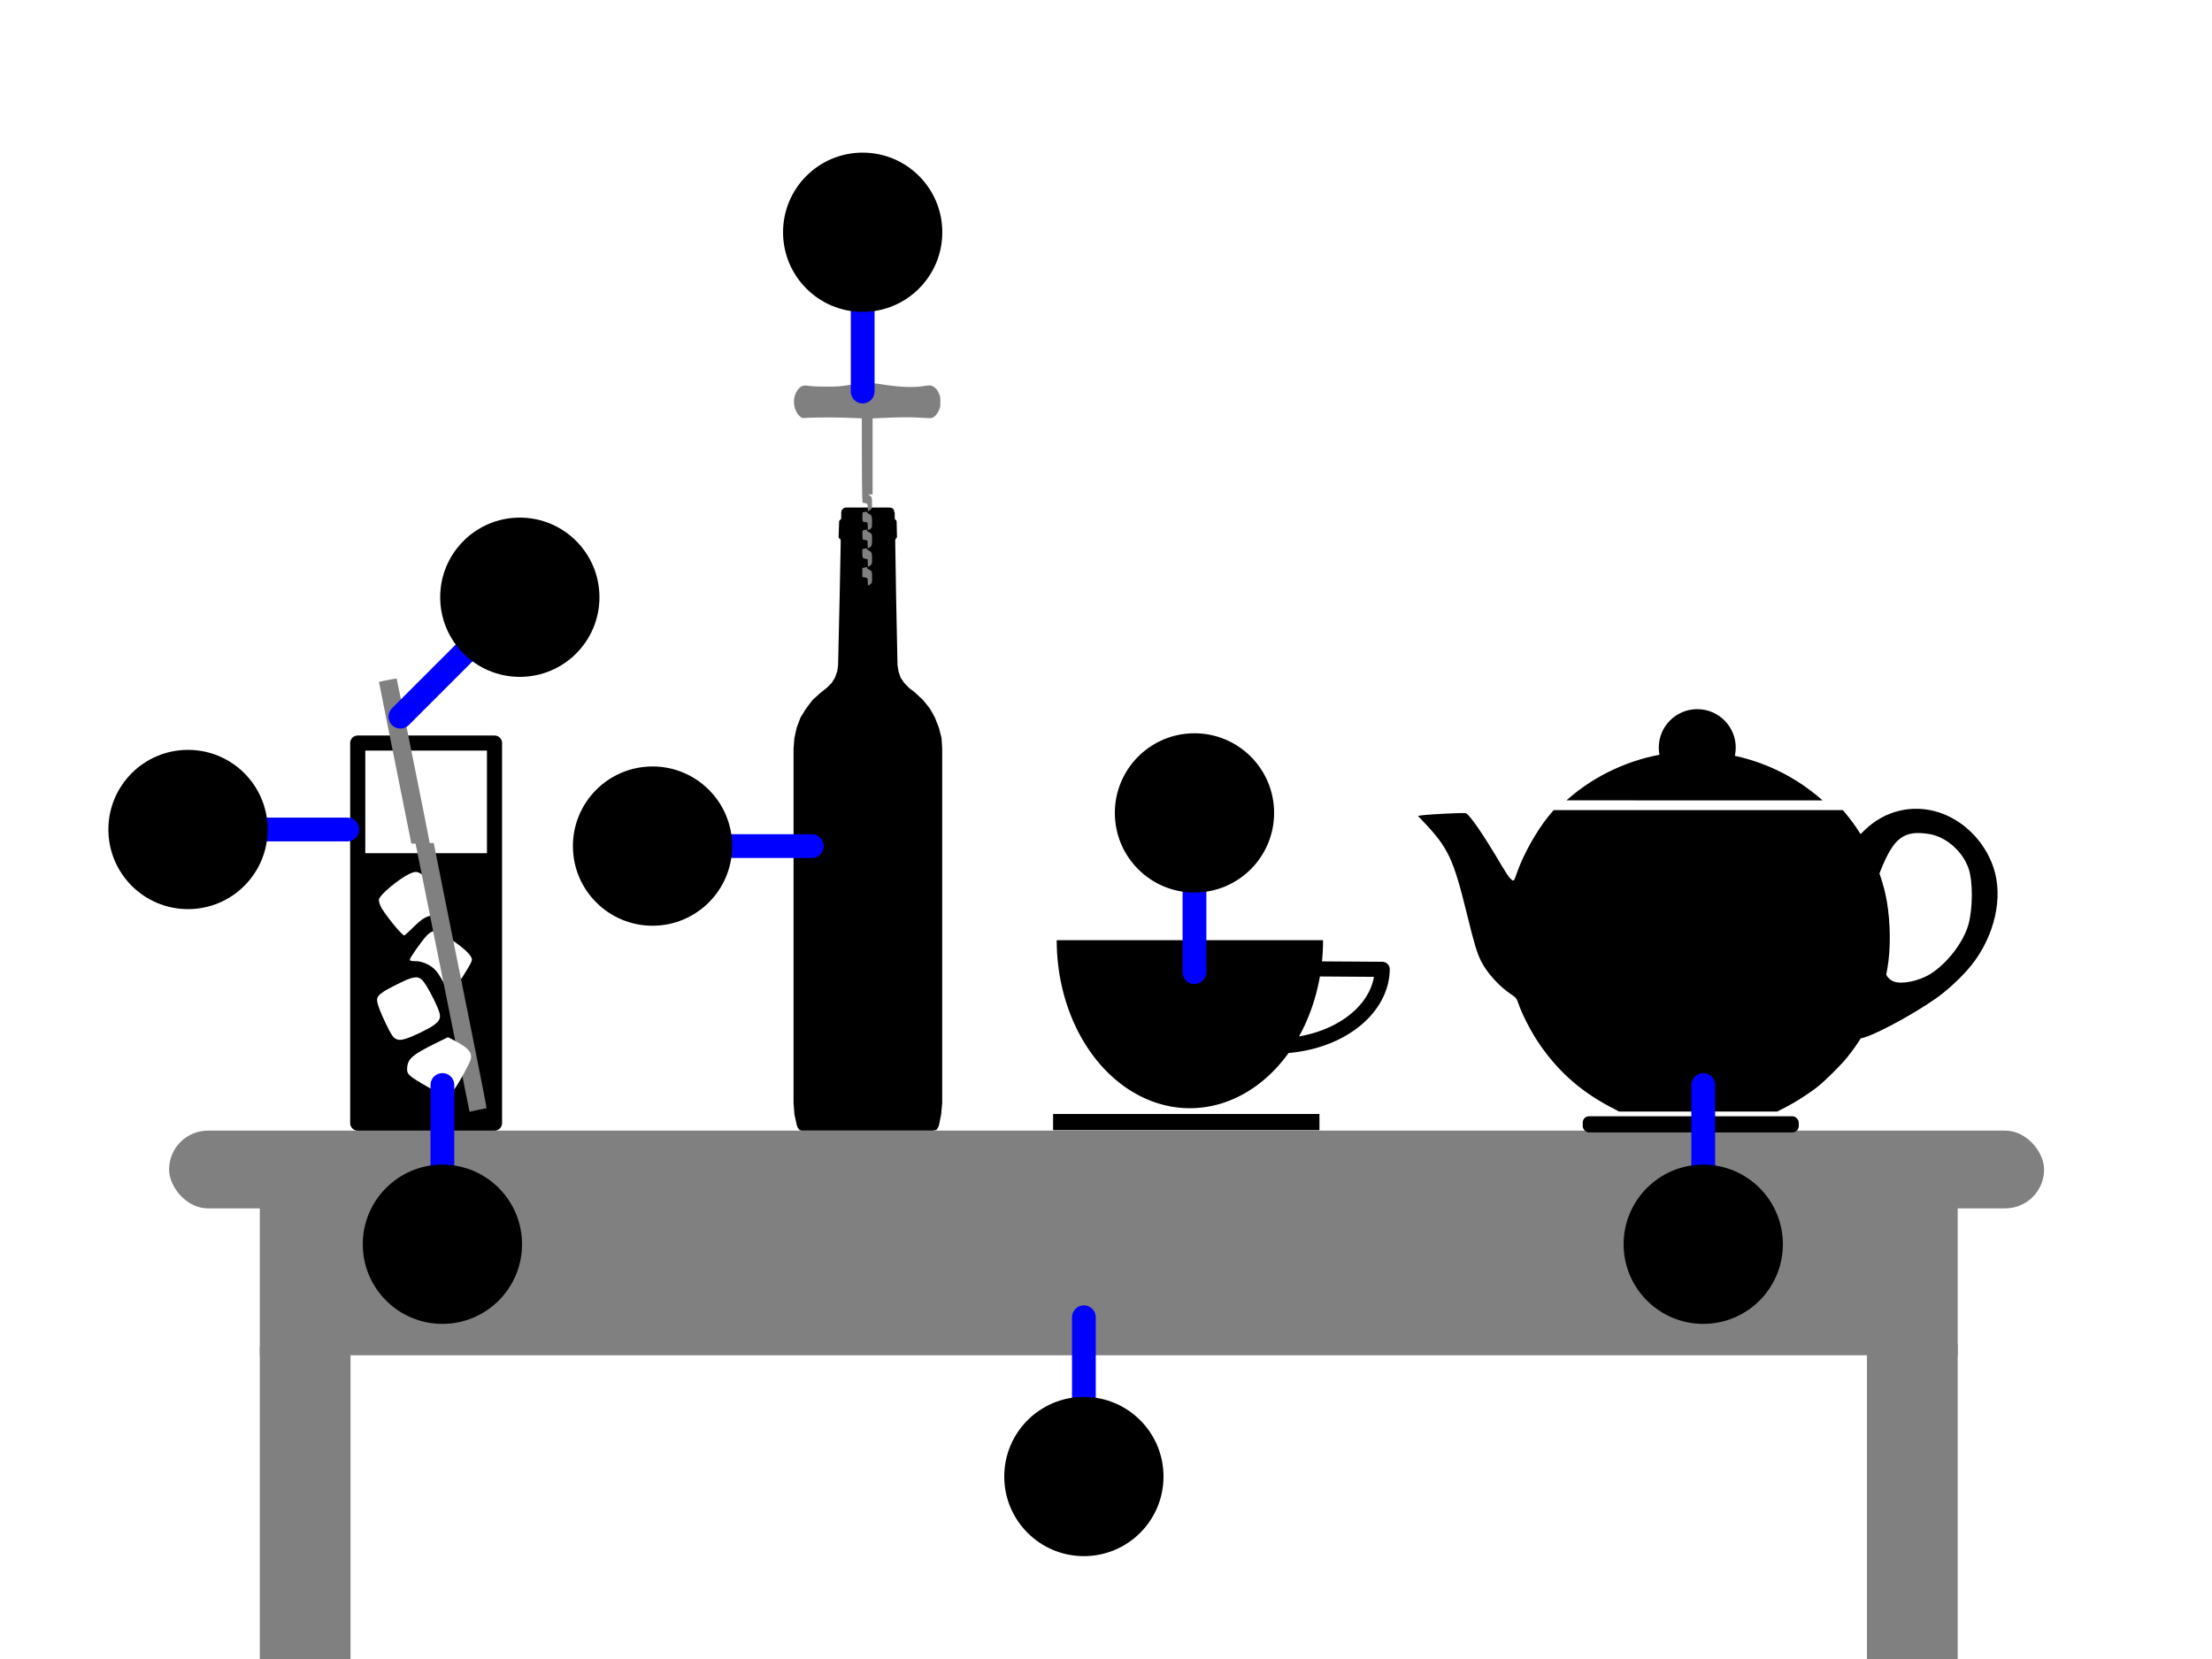 <svg xmlns="http://www.w3.org/2000/svg" viewBox="0 0 1024 768">
<rect width="1024" height="768" id="P009WIImgRctX" fill="#fff"/>

<g style="fill:#808080" transform="translate(0.272,-272.965)">
<rect ry="18" y="796.362" x="78" height="36" width="868" style="fill:#808080;" />
<rect y="818.362" x="120" height="82" width="786" style="fill:#808080;" />
<rect y="896.362" x="120" height="166" width="42" style="fill:#808080;" />
<rect y="895.362" x="864" height="166" width="42" style="fill:#808080;" />
</g>
<circle r="17.814" cy="346.103" cx="785.708" id="path1191" style="fill:#000000;" />
<path d="m 725.909,369.857 c 12.671,-11.121 29.018,-18.617 45.912,-21.053 6.097,-0.879 14.868,-1.119 20.676,-0.566 15.092,1.438 29.486,6.614 41.989,15.099 2.537,1.722 6.107,4.451 8.079,6.176 l 1.145,1.002 -59.273,-0.003 -59.273,-0.003 z" style="fill:#000000;" />
<rect ry="2.947" y="516.739" x="732.692" height="7.5" width="100" style="fill:#000000;" />
<path d="m 863.937,473.75 c 3.652,-7.255 5.984,-13.72 7.603,-21.073 0.912,-4.145 0.991,-4.319 1.244,-2.739 0.299,1.869 1.843,3.626 3.893,4.428 3.622,1.418 11.533,-0.174 16.77,-3.375 7.73,-4.725 15.501,-14.751 17.782,-22.941 2.095,-7.524 2.122,-20.191 0.056,-26.07 -2.809,-7.992 -10.48,-14.665 -18.279,-15.9 -11.707,-1.855 -16.379,1.694 -22.48,17.076 l -1.145,2.887 -1.156,-3.256 c -1.228,-3.458 -4.493,-10.488 -6.462,-13.911 l -1.186,-2.062 3.031,-2.891 c 9.091,-8.669 21.632,-11.651 33.544,-7.976 12.576,3.879 23.012,14.998 26.412,28.139 3.702,14.307 -1.512,32.396 -13.031,45.209 -4.312,4.796 -9.857,9.778 -14.471,13 -11.821,8.256 -31.01,18.347 -34.888,18.347 -0.545,0 0.085,-1.571 2.763,-6.892 z" style="fill:#000000;" />
<path d="m 745.258,512.321 c -14.137,-7.444 -25.04,-17.359 -33.708,-30.655 -3.274,-5.022 -6.941,-12.256 -8.544,-16.858 -0.952,-2.732 -1.168,-3.002 -3.795,-4.752 -5.227,-3.482 -10.89,-9.776 -13.535,-15.042 -1.936,-3.855 -3.247,-8.201 -6.546,-21.7 -6.242,-25.543 -8.686,-30.783 -19.867,-42.599 l -2.864,-3.026 1.803,-0.255 c 3.508,-0.495 19.22,-1.268 20.295,-0.998 1.721,0.432 8.198,9.868 16.763,24.421 3.194,5.427 4.894,7.414 5.63,6.578 0.184,-0.21 0.858,-1.908 1.497,-3.774 2.726,-7.966 9.222,-19.519 14.607,-25.978 l 2.21,-2.651 h 66.958 66.958 l 1.67,2.015 c 8.376,10.107 14.868,23.284 17.917,36.369 2.148,9.219 2.748,22.118 1.479,31.799 -2.1,16.023 -9.003,31.987 -19.219,44.446 -2.94,3.585 -9.831,10.432 -13.336,13.249 -3.773,3.033 -10.269,7.227 -14.799,9.555 l -4.099,2.106 -36.618,-0.009 -36.618,-0.009 -4.241,-2.233 z" style="fill:#000000;" />
<path style="fill:none;stroke:#000000;stroke-width:7;stroke-linejoin:round;" d="m -639.479,-449.283 a 49.301,35.808 0 0 1 49.558,-35.43 49.301,35.808 0 0 1 49.041,35.807 h -49.301 z" transform="rotate(179.951)" />
  <path style="fill:#000000;" d="m 612.477,435.23 a 61.649,77.795 0 0 1 -30.824,67.372 61.649,77.795 0 0 1 -61.649,0 61.649,77.795 0 0 1 -30.824,-67.372" />
<rect style="fill:#000000;" width="123.297" height="7.5" x="487.506" y="515.695" />
<rect style="fill:none;stroke:#000000;stroke-width:7;stroke-linejoin:round;" width="63.327" height="175.925" x="165.599" y="343.987" />
<rect style="fill:#000000;" width="58" height="125" x="168.212" y="394.969"/>
<path style="fill:#808080;" d="m 190.421,390.504 c 0,0 -3.409,-17.092 -7.534,-37.571 -4.125,-20.48 -7.48,-37.25 -7.455,-37.267 0.217,-0.15 8.107,-1.645 8.188,-1.552 0.076,0.087 6.699,32.697 8.132,40.034 0.048,0.246 1.689,8.407 3.648,18.136 1.958,9.729 3.561,18.233 3.561,18.233 l -4.23,0.003 z" />
<path style="fill:#ffffff;" d="m 207.609,458.647 c -0.214,-0.243 -1.127,-1.766 -2.029,-3.384 -2.196,-3.941 -3.274,-5.528 -4.565,-6.718 -2.362,-2.178 -5.756,-3.584 -8.668,-3.593 -2.136,-0.006 -2.609,-0.148 -2.609,-0.784 0,-0.824 5.698,-8.865 7.86,-11.093 2.761,-2.845 4.565,-2.719 9.607,0.673 6.473,4.354 10.038,7.424 10.936,9.414 0.438,0.97 0.439,1.069 0.02,2.163 -0.795,2.083 -6.291,10.643 -8.307,12.939 -0.805,0.917 -1.647,1.06 -2.245,0.382 v 0 z" />
<path style="fill:#ffffff;1" d="m 184.696,430.895 c -2.233,-2.359 -6.824,-8.351 -8.047,-10.503 -0.892,-1.57 -1.401,-3.316 -1.2,-4.118 0.565,-2.249 9.27,-9.481 14.177,-11.777 3.864,-1.808 5.116,-1.09 11.111,6.376 4.906,6.11 6.173,8.636 5.337,10.637 -0.567,1.358 -1.371,1.758 -4.021,2.003 -4.687,0.432 -6.237,1.296 -11.289,6.284 -1.828,1.805 -3.476,3.281 -3.663,3.281 -0.187,0 -1.27,-0.982 -2.406,-2.183 z" />
<path style="fill:#808080;" d="m 217.213,513.909 c -0.104,-0.418 -5.67,-28.001 -12.37,-61.296 -6.7,-33.295 -12.515,-62.362 -12.515,-62.362 l 4.175,0.013 4.286,-0.004 4.551,22.799 c 2.481,12.426 8.036,39.987 12.322,61.25 4.286,21.263 7.696,38.666 7.577,38.674 -0.118,0.007 -1.93,0.389 -4.027,0.849 l -3.812,0.836 z" />
<path style="fill:#ffffff;" d="m 183.236,480.919 c -1.299,-0.643 -2.201,-2.027 -4.684,-7.185 -2.39,-4.964 -3.815,-8.694 -3.962,-10.371 -0.145,-1.66 0.491,-2.602 2.839,-4.205 2.254,-1.538 9.762,-5.283 12.293,-6.131 2.979,-0.998 4.334,-0.793 5.94,0.899 1.686,1.775 6.03,9.924 7.522,14.109 1.106,3.103 0.48,4.623 -2.826,6.853 -2.417,1.631 -8.836,4.746 -11.885,5.767 -2.664,0.893 -3.846,0.952 -5.238,0.263 z" />
<path style="fill:#ffffff;" d="m 205.378,506.649 c -1.49,-0.285 -5.446,-2.268 -10.157,-5.092 -6.356,-3.811 -6.994,-4.514 -6.723,-7.417 0.38,-4.073 2.579,-5.958 12.882,-11.04 l 6.007,-2.964 3.022,1.589 c 5.707,3 7.678,4.903 7.678,7.412 0,1.106 -0.248,1.81 -1.562,4.438 -1.911,3.821 -5.028,9.174 -6.398,10.988 -1.447,1.916 -2.717,2.474 -4.749,2.086 z"/>

<polygon points="289.07,53.789 288.25,56.863 288.25,64.036 287.84,64.855 287.02,65.88 286,66.7 285.79,67.93 285.18,85.965 285.38,87.194 286.41,88.014 286.61,88.014 287.23,89.039 287.64,89.858 287.64,93.548 286.41,156.87 284.56,238.03 283.54,245.61 280.87,252.99 276.98,259.34 271.45,264.88 263.45,271.23 254.03,279.84 246.44,289.88 239.88,300.54 235.38,312.63 232.71,324.72 231.69,337.22 231.69,757.76 232.71,771.49 235.58,784.6 236.81,787.48 238.66,789.93 241.26,790.77 397.06,790.77 401.17,789.93 403.02,787.48 404.25,784.6 406.91,771.49 408.14,757.76 408.14,337.22 407.32,324.72 404.25,312.63 399.53,300.54 393.59,289.88 385.6,279.84 376.38,271.23 368.38,264.88 363.06,259.34 358.75,252.99 356.29,245.61 355.06,238.03 353.42,156.87 352.4,93.548 352.4,89.858 352.6,89.039 353.22,88.014 354.04,87.194 354.45,85.965 354.04,67.93 353.83,66.7 353.01,65.88 351.99,64.855 351.78,64.036 351.78,56.863 351.37,56.863 350.76,53.789 348.71,51.74 345.63,51.124 293.99,51.124 291.33,51.74 " style="fill:#000" transform="matrix(0.39,0,0,0.39,277,215)" />
<path style="fill:#808080;" d="m 401.704,235.012 c 0,-1.755 -0.105,-1.905 -1.492,-2.129 l -0.883,-0.143 -0.161,-2.247 c -0.089,-1.236 -0.173,-10.025 -0.188,-19.532 l -0.026,-17.285 -4.688,-0.213 c -5.247,-0.239 -14.125,-0.28 -19.473,-0.091 l -3.535,0.125 -0.965,-0.775 c -1.97,-1.581 -3.143,-5.215 -2.648,-8.201 0.325,-1.964 1.098,-3.605 2.232,-4.739 1.335,-1.335 2.234,-1.546 4.807,-1.131 1.415,0.228 4.144,0.341 8.019,0.331 5.435,-0.014 6.25,-0.077 10.875,-0.842 6.161,-1.019 9.278,-1.083 14.125,-0.289 7.765,1.273 14.454,1.63 18.875,1.009 4.101,-0.576 4.221,-0.577 5.312,-0.02 1.18,0.602 2.049,1.64 2.863,3.421 0.466,1.019 0.566,1.676 0.569,3.736 0.003,2.219 -0.075,2.669 -0.697,4 -0.775,1.66 -1.669,2.723 -2.779,3.302 -0.646,0.337 -1.31,0.345 -5.625,0.066 -4.673,-0.302 -10.005,-0.253 -18.923,0.175 l -3.345,0.16 v 17.586 17.586 l -1.062,0.01 -1.062,0.01 0.681,0.37 c 1.018,0.552 1.194,1.097 1.194,3.697 0,2.339 -0.01,2.378 -0.769,3.016 -0.423,0.356 -0.873,0.647 -1,0.647 -0.127,2e-5 -0.231,-0.725 -0.231,-1.61 z"/>
<path style="fill:#808080;" d="m 401.704,243.652 c 0,-1.843 -0.142,-2.016 -1.661,-2.026 -0.705,-0.005 -0.839,-0.428 -0.839,-2.649 0,-1.407 0.083,-1.855 0.344,-1.855 0.189,0 0.695,-0.07 1.125,-0.156 0.598,-0.12 0.781,-0.068 0.781,0.22 0,0.207 0.342,0.518 0.76,0.691 1.253,0.519 1.49,1.1 1.49,3.656 0,1.264 -0.07,2.481 -0.155,2.704 -0.135,0.351 -1.314,1.136 -1.707,1.136 -0.076,0 -0.137,-0.774 -0.137,-1.721 z" />
<path style="fill:#808080;" d="m 401.652,252.072 -0.073,-1.802 -1.125,-0.272 -1.125,-0.272 -0.073,-2.055 c -0.078,-2.206 -0.119,-2.134 1.385,-2.394 0.677,-0.117 0.812,-0.062 0.812,0.326 0,0.277 0.231,0.525 0.567,0.609 0.312,0.078 0.818,0.376 1.125,0.662 0.501,0.467 0.558,0.759 0.558,2.901 0,2.642 -0.176,3.169 -1.246,3.722 l -0.732,0.378 z" />
<path style="fill:#808080;" d="m 401.704,260.634 v -1.739 l -0.938,-0.169 c -1.447,-0.261 -1.562,-0.453 -1.562,-2.603 v -1.938 l 0.781,-0.156 c 1.162,-0.232 1.469,-0.193 1.469,0.188 0,0.19 0.342,0.486 0.76,0.659 1.267,0.525 1.49,1.091 1.49,3.779 0,2.398 -0.008,2.429 -0.769,3.069 -0.423,0.356 -0.873,0.647 -1,0.647 -0.127,0 -0.231,-0.782 -0.231,-1.739 z" />
<path style="fill:#808080;" d="m 401.704,269.381 c 0,-1.866 0.066,-1.782 -1.688,-2.135 l -0.812,-0.164 v -2.063 -2.063 l 1.125,-0.257 c 1.011,-0.231 1.125,-0.212 1.125,0.191 0,0.247 0.216,0.517 0.479,0.601 0.264,0.084 0.77,0.381 1.125,0.66 0.619,0.487 0.646,0.613 0.646,3.071 0,2.342 -0.049,2.607 -0.562,3.07 -1.234,1.111 -1.438,0.982 -1.438,-0.91 z" />

<style>
.line { stroke-linecap: round; stroke-width: 11px; stroke: blue; } 
.box { stroke-width:0; stroke:green; height: 100%; width: 100%; fill: none; } 
.button { width: 9%; height: 12%; } 
.white { fill: white; }  
.blue { fill: blue; } 

</style>  


<!--1-->
<svg x="4%" y="38%">

<svg width="18%" height="24%">
<rect class="box"/>
</svg> 

<svg width="18%" height="24%">
<g transform="scale(1, 1)">
<svg>
<line class="line" x1="25%" y1="50%" x2="65%" y2="50%"/>
</svg>
</g>
</svg> 

<svg class="button" x="0%" y="6%" width="9%" height="12%">
<g transform="scale(1, 1)">
<svg class="btnCoff">
<circle class="circle" cx="50%" cy="50%" r="40%"/>
</svg>
<svg x="13%" y="14%" viewBox="0 0 400 400">
<g transform='scale(0.65 0.65)' class="btnToff">
<path d="m 212.514,236.615 c 0,-68.089 -0.491,-123.798 -1.091,-123.798 -0.6,0 -4.609,2.857 -8.91,6.349 -15.763,12.799 -51.271,33.486 -64.56,37.611 -4.169,1.294 -4.22,1.096 -4.216,-16.167 l 0.004,-17.477 10.155,-5.306 c 29.948,-15.648 65.5,-45.927 76.91,-65.503 L 226,43.414 h 12.014 12.014 V 201.914 360.413 h -18.757 -18.757 z">
</path>
</g>
</svg>
</g>
</svg>

</svg> 

<!--2-->
<svg x="25%" y="39%">

<svg width="18%" height="24%">
<rect class="box"/>
</svg>

<svg width="18%" height="24%">
<g transform="scale(1, 1)">
<svg>
<line class="line" x1="25%" y1="50%" x2="65%" y2="50%"/>
</svg>
</g>
</svg>

<svg class="button" x="0%" y="6%" width="9%" height="12%">
<g transform="scale(1, 1)">
<svg class="btnCoff">
<circle class="circle" cx="50%" cy="50%" r="40%"/>
</svg>
<svg x="17%" y="14%" viewBox="0 0 400 400">
<g transform='scale(0.65 0.65)' class="btnToff">
<path d="m 89.589,354.95 c 0,-9.085 6.69,-27.662 14.999,-41.648 10.463,-17.612 34.701,-42.265 77.816,-79.146 56.766,-48.559 74.076,-71.848 75.692,-101.835 0.681,-12.641 0.132,-16.686 -3.367,-24.821 -8.174,-19.001 -28.084,-32.149 -51.186,-33.802 -35.326,-2.528 -61.469,17.238 -67.121,50.747 l -2.18,12.922 -6.845,-0.993 c -3.765,-0.546 -12.123,-1.533 -18.574,-2.193 -13.382,-1.369 -13.192,-0.957 -8.875,-19.267 7.648,-32.443 27.801,-55.332 58.287,-66.201 15.815,-5.639 53.263,-7.119 70.22,-2.775 19.816,5.076 31.228,11.325 43.894,24.032 24.507,24.588 31.592,58.25 19.357,91.958 -9.633,26.539 -30.896,50.384 -93.276,104.604 -34.315,29.827 -56.297,52.079 -56.297,56.992 0,0.679 35.045,1.234 77.877,1.234 h 77.877 V 342.586 360.413 H 193.738 89.589 Z"> </path>
</g>
</svg>
</g>
</svg>

</svg> 

<!--3-->
<svg x="45%" y="43%">

<svg width="18%" height="24%">
<rect class="box"/>
</svg>

<svg width="18%" height="24%">
<g transform="scale(1, 1)">
<svg>
<line class="line" x1="50%" y1="25%" x2="50%" y2="65%"/>
</svg>
</g>
</svg>

<svg class="button" x="4.5%" y="0%" width="9%" height="12%">
<g transform="scale(1, 1)">
<svg class="btnCoff">
<circle class="circle" cx="50%" cy="50%" r="40%"/>
</svg>
<svg x="18%" y="14%" viewBox="0 0 400 400">
<g transform='scale(0.65 0.65)' class="btnToff">
<path d="m 173.837,359.457 c -18.66,-2.967 -40.727,-15.275 -54.147,-30.201 -12.542,-13.95 -23.357,-37.462 -23.357,-50.779 0,-4.35 1.7,-4.852 24.912,-7.359 l 11.072,-1.196 4.208,13.48 c 9.941,31.842 28.456,46.885 57.611,46.806 18.877,-0.051 30.759,-4.447 43.504,-16.095 12.139,-11.095 18.278,-22.34 21.128,-38.704 5.15,-29.576 -10.105,-57.946 -36.543,-67.962 -9.193,-3.482 -13.14,-3.883 -30.538,-3.096 l -19.981,0.904 1.164,-9.473 c 2.47,-20.105 1.229,-18.64 17.854,-21.063 24.529,-3.575 42.002,-13.619 50.067,-28.778 5.814,-10.928 5.805,-35.681 -0.017,-46.626 -9.493,-17.847 -29.247,-27.706 -52.218,-26.063 -25.943,1.856 -45.589,20.568 -50.809,48.395 -0.674,3.593 -2.171,6.535 -3.327,6.537 -5.472,0.009 -34.395,-6.08 -34.395,-7.242 0,-4.294 6.719,-22.935 11.57,-32.096 11.063,-20.896 33.658,-38.236 56.759,-43.559 12.116,-2.792 38.213,-2.398 50.339,0.761 39.486,10.285 64.134,39.653 64.215,76.514 0.055,25.09 -12.346,46.762 -33.753,58.989 l -9.005,5.143 11.107,4.05 c 28.167,10.27 45.007,33.864 47.416,66.432 3.463,46.83 -29.086,89.377 -77.018,100.675 -10.804,2.547 -36.479,3.41 -47.816,1.607 z"> </path>
</g>
</svg>
</g>
</svg>

</svg>


<!--4-->
<svg x="68%" y="57%">

<svg width="18%" height="24%">
<rect class="box"/>
</svg>

<svg width="18%" height="24%">
<g transform="scale(1, 1)">
<svg>
<line class="line" x1="50%" y1="75%" x2="50%" y2="35%"/>
</svg>
</g>
</svg>

<svg class="button" x="4.5%" y="12%" width="9%" height="12%">
<g transform="scale(1, 1)">
<svg class="btnCoff">
<circle class="circle" cx="50%" cy="50%" r="40%"/>
</svg>
<svg x="17%" y="14%" viewBox="0 0 400 400">
<g transform='scale(0.65 0.65)' class="btnToff">
<path d="M 225.636,322.898 V 285.384 H 157.172 88.708 l 0.043,-18.288 0.043,-18.288 L 161.153,146.11 233.513,43.414 h 14.819 14.819 v 103.165 103.165 h 21.571 21.571 v 17.819 17.819 H 284.722 263.151 v 37.515 37.515 h -18.757 -18.757 z m 0,-145.745 c 0,-40.171 -0.714,-71.795 -1.599,-70.809 -0.88,0.98 -20.847,29.637 -44.373,63.681 -23.525,34.045 -45.668,65.909 -49.205,70.809 l -6.432,8.91 h 50.805 50.805 z"> </path>
</g>
</svg>
</g>
</svg>

</svg>


<!--5-->
<svg x="10%" y="30%">

<svg width="18%" height="24%">
<rect class="box"/>
</svg>

<svg width="18%" height="24%">
<g transform="scale(1, 1)">
<svg>
<line class="line" x1="75%" y1="25%" x2="45%" y2="55%"/>
</svg>
</g>
</svg>

<svg class="button" x="9%" y="0%" width="9%" height="12%">
<g transform="scale(1, 1)">
<svg class="btnCoff">
<circle class="circle" cx="50%" cy="50%" r="40%"/>
</svg>
<svg x="17%" y="16%" viewBox="0 0 400 400">
<g transform='scale(0.65 0.65)' class="btnToff">
<path d="m 168.943,357.5 c -36.216,-7.843 -64.361,-35.594 -71.681,-70.68 -1.425,-6.829 -1.592,-11.385 -0.456,-12.437 0.986,-0.913 9.814,-2.22 19.619,-2.903 l 17.827,-1.242 2.329,9.803 c 4.9,20.626 18.059,37.547 34.991,44.993 12.375,5.442 33.428,5.878 47.573,0.986 20.313,-7.026 38.983,-30.762 43.583,-55.41 7.218,-38.678 -7.219,-72.178 -37.139,-86.175 -9.344,-4.371 -13.054,-5 -29.543,-5.009 -17.751,-0.009 -19.596,0.365 -31.458,6.386 -6.931,3.518 -16.05,10.137 -20.264,14.709 l -7.662,8.313 -13.104,-1.316 c -7.207,-0.724 -14.973,-1.856 -17.258,-2.516 l -4.154,-1.2 15.08,-80.194 15.08,-80.194 h 78.348 78.348 v 17.821 17.821 h -63.506 -63.506 l -8.54,42.676 c -4.697,23.472 -8.298,42.927 -8.002,43.233 0.296,0.306 5.915,-2.373 12.487,-5.955 19,-10.355 30.968,-13.017 54.012,-12.018 27.573,1.196 44.86,8.857 64.093,28.404 30.296,30.79 36.805,83.529 15.622,126.574 -22.033,44.774 -70.697,66.793 -122.716,55.528 z"> </path>
</g>
</svg>
</g>
</svg>

</svg>


<!--6-->
<svg x="11%" y="57%">

<svg width="18%" height="24%">
<rect class="box"/>
</svg>

<svg width="18%" height="24%">
<g transform="scale(1, 1)">
<svg>
<line class="line" x1="50%" y1="75%" x2="50%" y2="35%"/>
</svg>
</g>
</svg>

<svg class="button" x="4.5%" y="12%" width="9%" height="12%">
<g transform="scale(1, 1)">
<svg class="btnCoff">
<circle class="circle" cx="50%" cy="50%" r="40%"/>
</svg>
<svg x="17%" y="16%" viewBox="0 0 400 400">
<g transform='scale(0.65 0.65)' class="btnToff">
<path d="M 175.748,357.67 C 142.203,349.551 114.73,321.821 103.737,284.985 94.987,255.668 92.384,195.439 98.168,156.14 108.932,83.016 146.477,43.414 205.04,43.414 c 28.925,0 48.944,7.635 65.264,24.89 10.661,11.273 17.659,24.334 21.224,39.617 2.367,10.148 2.327,11.112 -0.474,11.246 -1.685,0.081 -9.907,0.716 -18.271,1.411 l -15.207,1.265 -3.751,-11.273 c -8.234,-24.742 -25.693,-37.615 -51.054,-37.642 -29.252,-0.031 -54.439,24.308 -64.938,62.753 -3.797,13.904 -8.511,56.716 -6.47,58.758 0.607,0.607 2.288,-0.554 3.736,-2.581 6.768,-9.479 21.104,-22.051 30.709,-26.93 26.856,-13.64 54.211,-14.305 80.691,-1.96 14.613,6.812 35.331,27.931 42.564,43.387 24.021,51.333 3.653,120.677 -42.283,143.955 -19.534,9.899 -48.247,12.873 -71.03,7.359 z m 49.005,-32.228 c 16.554,-8.278 28.825,-23.881 33.99,-43.22 3.354,-12.554 3.157,-38.569 -0.384,-50.839 -3.887,-13.47 -14.092,-28.066 -24.393,-34.889 -23.642,-15.66 -57.874,-12.144 -77.463,7.957 -12.728,13.06 -17.594,25.105 -18.465,45.707 -1.705,40.3 17.66,70.86 50.261,79.316 9.112,2.363 27.796,0.296 36.454,-4.033 z"> </path>
</g>
</svg>
</g>
</svg>

</svg>


<!--7-->
<svg x="30%" y="8%">

<svg width="18%" height="24%">
<rect class="box"/>
</svg>

<svg width="18%" height="24%">
<g transform="scale(1, 1)">
<svg>
<line class="line" x1="50%" y1="25%" x2="50%" y2="65%"/>
</svg>
</g>
</svg>

<svg class="button" x="4.5%" y="0%" width="9%" height="12%">
<g transform="scale(1, 1)">
<svg class="btnCoff">
<circle class="circle" cx="50%" cy="50%" r="40%"/>
</svg>
<svg x="18%" y="19%" viewBox="0 0 400 400">
<g transform='scale(0.63 0.63)' class="btnToff">
<path d="m 140.981,351.342 c 0.017,-13.59 4.974,-43.867 11.575,-70.702 15.977,-64.947 46.395,-128.96 86.183,-181.37 L 253.599,79.697 H 174.369 95.138 V 61.556 43.414 H 199.213 303.288 v 14.365 c 0,13.999 -0.187,14.57 -7.361,22.438 -21.442,23.519 -48.6,66.366 -68.983,108.836 -27.154,56.577 -38.831,96.988 -46.896,162.289 l -1.12,9.071 h -18.979 -18.979 l 0.011,-9.071 z"> </path>
</g>
</svg>
</g>
</svg>

</svg>


<!--8-->
<svg x="40%" y="71%">

<svg width="18%" height="24%">
<rect class="box"/>
</svg>

<svg width="18%" height="24%">
<g transform="scale(1, 1)">
<svg>
<line class="line" x1="50%" y1="75%" x2="50%" y2="35%"/>
</svg>
</g>
</svg>

<svg class="button" x="4.5%" y="12%" width="9%" height="12%">
<g transform="scale(1, 1)">
<svg class="btnCoff">
<circle class="circle" cx="50%" cy="50%" r="40%"/>
</svg>
<svg x="17%" y="17%" viewBox="0 0 400 400">
<g transform='scale(0.65 0.65)' class="btnToff">
<path d="m 173.422,357.854 c -27.633,-5.996 -54.312,-25.97 -65.533,-49.064 -16.394,-33.74 -11.853,-74.951 10.944,-99.324 7.883,-8.428 27.427,-20.392 33.311,-20.392 5.972,0 3.531,-3.696 -5.292,-8.013 -12.814,-6.269 -24.758,-18.244 -30.66,-30.74 -6.584,-13.94 -6.754,-39.733 -0.368,-55.997 8.079,-20.576 25.263,-37.016 47.691,-45.628 13.09,-5.026 44.206,-6.929 59.931,-3.664 25.119,5.215 47.561,22.51 58.745,45.274 5.989,12.191 6.328,13.917 6.328,32.295 0,17.496 -0.507,20.449 -5.13,29.862 -5.901,12.016 -15.645,21.535 -28.944,28.274 -5.111,2.59 -9.293,4.997 -9.293,5.348 0,0.351 5.267,3.231 11.704,6.4 29.556,14.55 45.504,40.724 45.504,74.68 0,44.391 -30.6,81.379 -75.133,90.815 -15.53,3.291 -38.305,3.238 -53.805,-0.126 z m 55.882,-32.862 c 12.539,-5.782 24.373,-17.693 30.248,-30.443 4.022,-8.729 4.822,-13.159 4.893,-27.082 0.077,-15.149 -0.456,-17.744 -5.931,-28.867 -7.026,-14.274 -17.071,-24.047 -31.594,-30.739 -8.669,-3.995 -13.097,-4.789 -26.98,-4.843 -14.143,-0.054 -18.148,0.655 -26.98,4.779 -14.042,6.557 -24.476,16.421 -30.634,28.961 -4.571,9.308 -5.13,12.456 -5.13,28.9 0,16.013 0.632,19.797 4.78,28.604 8.847,18.786 20.271,28.401 40.477,34.069 13.768,3.862 34.43,2.389 46.851,-3.339 z M 215.952,170.561 c 11.651,-3.236 23.785,-12.902 29.867,-23.794 4.62,-8.274 5.599,-12.121 5.635,-22.145 0.056,-15.673 -3.165,-24.653 -12.462,-34.738 -11.99,-13.008 -19.531,-16.121 -39.054,-16.121 -19.02,0 -26.544,2.962 -38.202,15.042 -8.896,9.217 -12.729,18.769 -12.792,31.878 -0.077,16.185 2.992,24.667 12.753,35.246 13.179,14.283 34.656,20.075 54.254,14.632 z"> </path>
</g>
</svg>
</g>
</svg>

</svg>




</svg>

